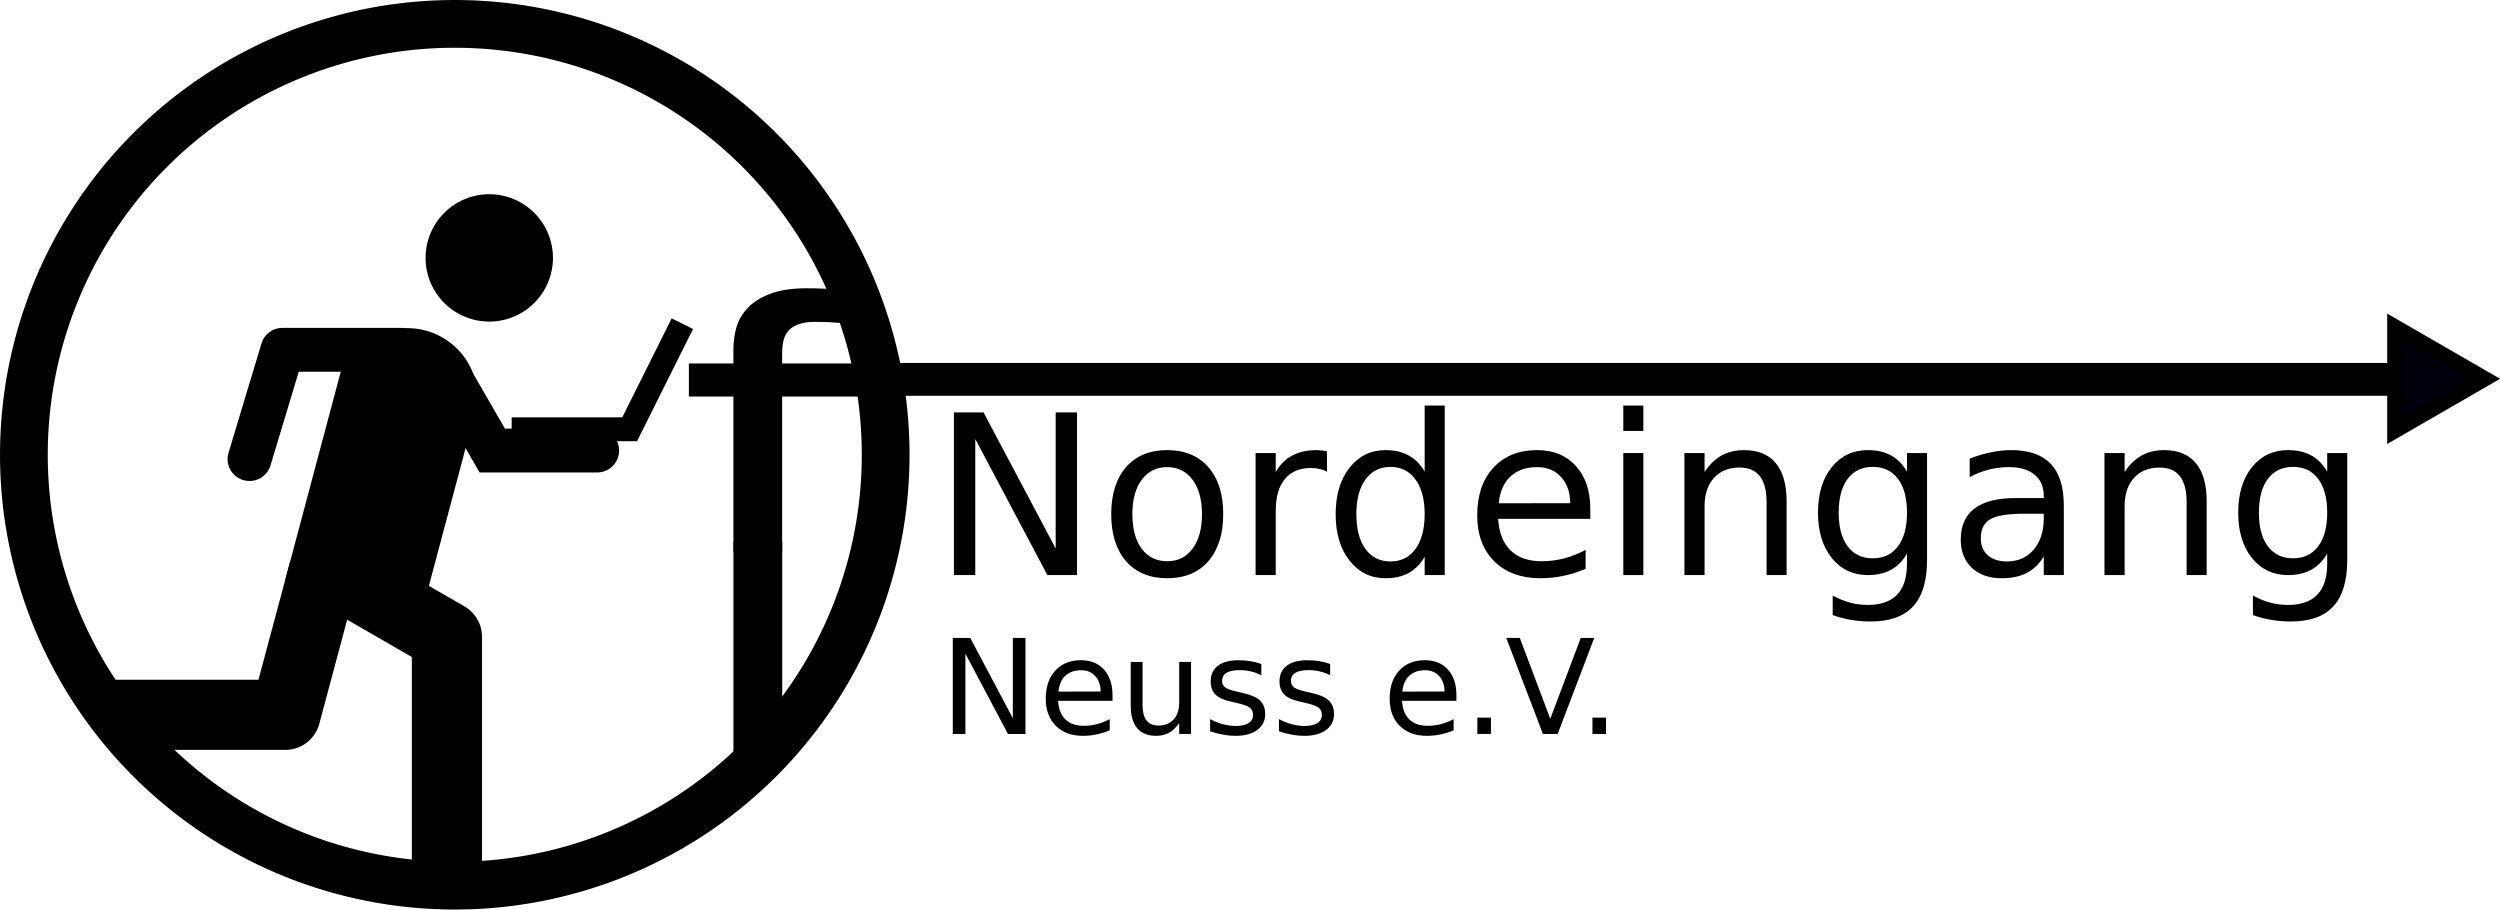 <?xml version="1.0" encoding="UTF-8" standalone="no"?>
<!-- Created with Inkscape (http://www.inkscape.org/) -->
<svg xmlns:rdf="http://www.w3.org/1999/02/22-rdf-syntax-ns#" xmlns="http://www.w3.org/2000/svg" version="1.2" xmlns:cc="http://creativecommons.org/ns#" xmlns:dc="http://purl.org/dc/elements/1.1/" viewBox="0 0 1613.5 587">
 <defs></defs>
 <path d="m-355.25-376.78z" stroke-miterlimit="4" stroke-width="0" fill="none"/>
 <path stroke-linejoin="miter" style="marker-end:none;marker-start:none;marker-mid:none;" d="m571.6,293.51a278.09,278.09,0,0,1,-556.18,0,278.09,278.09,0,1,1,556.18,0z" fill-opacity="0" stroke="#000" stroke-linecap="butt" stroke-miterlimit="4" stroke-dasharray="none" stroke-width="30.817"/>
 <a transform="translate(-31.06,-125.786)">
  <g style="letter-spacing:0px;word-spacing:0px;" font-weight="bold" transform="translate(318.088,9.174)" font-stretch="normal" line-height="125%" font-size="40px" font-variant="normal" font-family="Liberation Mono" font-style="normal" fill="#000">
   <path d="m217.77,372.52,0,100.18-31.445,0,0-100.18-28.75,0,0-21.338,28.75,0,0-9.321c-0-4.642,0.636-9.284,1.909-13.926,1.348-4.642,3.781-8.835,7.3-12.578,3.519-3.743,8.348-6.776,14.487-9.097,6.139-2.396,14.038-3.594,23.696-3.594,7.637,0,14.525,0.337,20.664,1.011,6.214,0.674,11.567,1.385,16.06,2.134v20.664c-4.717-0.599-9.771-1.085-15.161-1.46-5.316-0.449-10.669-0.674-16.06-0.674-4.343,0-7.899,0.487-10.669,1.46-2.77,0.973-4.979,2.359-6.626,4.155-1.572,1.722-2.658,3.856-3.257,6.401-0.599,2.471-0.899,5.279-0.898,8.423v6.401h49.751v21.338h-49.751"/>
  </g>
 </a>
 <path stroke-linejoin="miter" d="m489.11,349.43,0,136.43" stroke="#000" stroke-linecap="butt" stroke-miterlimit="4" stroke-dasharray="none" stroke-width="31.472" fill="none"/>
 <path style="baseline-shift:baseline;block-progression:tb;color:#000000;direction:ltr;text-indent:0;text-align:start;enable-background:accumulate;text-transform:none;" fill="#000" d="m287.16,224.66a14.149,14.149,0,0,0,-11.594,21.375l29.875,51.812,4.094,7.062h8.156,67.25a14.149,14.149,0,1,0,0,-28.281h-59.062l-25.812-44.719a14.149,14.149,0,0,0,-12.906,-7.25z"/>
 <path style="baseline-shift:baseline;block-progression:tb;color:#000000;direction:ltr;text-indent:0;text-align:start;enable-background:accumulate;text-transform:none;" fill="#000" d="M182.31,211.62a14.149,14.149,0,0,0,-13.56,10.07l-21.19,70.31a14.149,14.149,0,1,0,27.094,8.156l18.156-60.219h65.781a14.156,14.156,0,0,0,0,-28.312h-76.281z"/>
 <path style="baseline-shift:baseline;block-progression:tb;color:#000000;direction:ltr;text-indent:0;text-align:start;enable-background:accumulate;text-transform:none;" fill="#000" d="m187.09,363-5.844,21.844-14.438,53.844-69.469,0-22.625,0,0,45.281,22.625,0,86.844,0a22.639,22.639,0,0,0,21.875,-16.781l18.906-70.625,5.875-21.844-43.75-11.72z"/>
 <path style="baseline-shift:baseline;block-progression:tb;color:#000000;direction:ltr;text-indent:0;text-align:start;enable-background:accumulate;text-transform:none;" fill="#000" d="m236.09,354.62-22.625,39.219,52.344,30.219,0,136.78,45.281,0,0-149.84a22.639,22.639,0,0,0,-11.312,-19.625l-63.688-36.75z"/>
 <path fill-rule="nonzero" fill="#000" d="m308.36,257.26a45.476,45.476,0,0,1,-90.952,0,45.476,45.476,0,1,1,90.952,0z"/>
 <path style="baseline-shift:baseline;block-progression:tb;color:#000000;direction:ltr;text-indent:0;text-align:start;enable-background:accumulate;text-transform:none;" fill="#000" d="m220.34,238.34-36.25,135.97,87.5,23.344,36.25-136-87.5-23.312z"/>
 <path fill-rule="nonzero" fill="#000" d="m356.87,166.65a41.097,41.097,0,0,1,-82.193,0,41.097,41.097,0,1,1,82.193,0z"/>
 <path style="baseline-shift:baseline;block-progression:tb;color:#000000;direction:ltr;text-indent:0;text-align:start;enable-background:accumulate;text-transform:none;" fill="#000" d="m330.22,284.75,0-7,0-1.406,0-7,7,0,66.938,0,7,0,0,7,0,1.406,0,7-7,0-66.938,0-7,0z"/>
 <path style="baseline-shift:baseline;block-progression:tb;color:#000000;direction:ltr;text-indent:0;text-align:start;enable-background:accumulate;text-transform:none;" fill="#000" d="m411.15,284.78-6.236-3.111-1.286-0.642-6.264-3.124,3.124-6.264,29.878-59.899,3.124-6.264,6.264,3.124,1.286,0.642,6.236,3.111-3.124,6.264-29.878,59.899-3.124,6.264z"/>
 <g style="letter-spacing:0px;word-spacing:0px;" font-weight="normal" transform="translate(-36.318,-193.314)" font-size="144px" font-style="normal" font-family="Sans" line-height="125%" fill="#000">
  <path d="m651.98,459.49,19.125,0,46.547,87.82,0-87.82,13.781,0,0,104.98-19.125,0-46.547-87.82,0,87.82-13.781,0,0-104.98"/>
  <path d="m789.65,494.79c-6.938,0-12.422,2.719-16.453,8.156-4.031,5.391-6.047,12.797-6.047,22.219-0,9.422,1.992,16.852,5.977,22.289,4.031,5.391,9.539,8.086,16.523,8.086,6.891,0,12.352-2.719,16.383-8.156,4.031-5.438,6.047-12.844,6.047-22.219-0-9.328-2.016-16.711-6.047-22.148-4.031-5.484-9.492-8.226-16.383-8.227m0-10.969c11.25,0,20.086,3.656,26.508,10.969,6.422,7.313,9.633,17.438,9.633,30.375-0,12.891-3.211,23.016-9.633,30.375-6.422,7.312-15.258,10.969-26.508,10.969-11.297,0-20.156-3.656-26.578-10.969-6.375-7.359-9.562-17.484-9.562-30.375-0-12.937,3.188-23.062,9.562-30.375,6.422-7.312,15.281-10.969,26.578-10.969"/>
  <path d="m892.8,497.81c-1.453-0.844-3.047-1.453-4.781-1.828-1.688-0.422-3.563-0.633-5.625-0.633-7.312,0-12.938,2.391-16.875,7.172-3.891,4.734-5.836,11.555-5.836,20.461v41.484h-13.008v-78.75h13.008v12.234c2.719-4.781,6.258-8.32,10.617-10.617,4.359-2.344,9.656-3.516,15.891-3.516,0.891,0,1.875,0.07,2.953,0.211,1.078,0.094,2.273,0.258,3.586,0.492l0.07,13.289"/>
  <path d="m955.8,497.67,0-42.609,12.938,0,0,109.41-12.938,0,0-11.812c-2.719,4.688-6.164,8.18-10.336,10.477-4.125,2.25-9.094,3.375-14.906,3.375-9.516,0-17.273-3.797-23.273-11.391-5.953-7.594-8.93-17.578-8.93-29.953-0-12.375,2.977-22.359,8.93-29.953,6-7.594,13.758-11.391,23.273-11.391,5.812,0,10.781,1.149,14.906,3.445,4.172,2.25,7.617,5.719,10.336,10.406m-44.086,27.492c-0,9.516,1.945,16.992,5.836,22.43,3.938,5.391,9.328,8.086,16.172,8.086,6.844,0,12.234-2.695,16.172-8.086,3.937-5.438,5.906-12.914,5.906-22.43-0-9.516-1.969-16.969-5.906-22.359-3.938-5.437-9.328-8.156-16.172-8.156-6.844,0-12.234,2.719-16.172,8.156-3.891,5.391-5.836,12.844-5.836,22.359"/>
  <path d="m1062.7,521.86,0,6.328-59.484,0c0.562,8.906,3.234,15.703,8.016,20.391,4.828,4.641,11.531,6.961,20.109,6.961,4.969,0,9.773-0.609,14.414-1.828,4.687-1.219,9.328-3.047,13.922-5.484v12.234c-4.641,1.969-9.399,3.469-14.274,4.5-4.875,1.031-9.82,1.547-14.836,1.547-12.563,0-22.524-3.656-29.883-10.969-7.313-7.312-10.969-17.203-10.969-29.672-0-12.891,3.469-23.109,10.406-30.656,6.984-7.594,16.383-11.391,28.195-11.391,10.594,0,18.961,3.422,25.102,10.266,6.188,6.797,9.281,16.055,9.281,27.773m-12.938-3.797c-0.094-7.078-2.086-12.726-5.977-16.945-3.844-4.219-8.953-6.328-15.328-6.328-7.219,0-13.008,2.039-17.367,6.117-4.312,4.078-6.797,9.82-7.453,17.227l46.125-0.07"/>
  <path d="m1084,485.72,12.938,0,0,78.75-12.938,0,0-78.75m0-30.656,12.938,0,0,16.383-12.938,0,0-16.383"/>
  <path d="m1189.4,516.94,0,47.531-12.938,0,0-47.109c-0-7.453-1.453-13.031-4.359-16.734-2.906-3.703-7.266-5.555-13.078-5.555-6.984,0-12.492,2.227-16.523,6.68-4.031,4.453-6.047,10.523-6.047,18.211v44.508h-13.008v-78.75h13.008v12.234c3.094-4.734,6.726-8.273,10.898-10.617,4.219-2.344,9.07-3.516,14.555-3.516,9.047,0,15.891,2.813,20.531,8.438,4.641,5.578,6.961,13.805,6.961,24.68"/>
  <path d="m1267.1,524.18c0-9.375-1.945-16.641-5.836-21.797-3.844-5.156-9.258-7.734-16.242-7.734-6.938,0-12.352,2.578-16.242,7.734-3.844,5.156-5.766,12.422-5.766,21.797,0,9.328,1.922,16.57,5.766,21.727,3.891,5.156,9.305,7.734,16.242,7.734,6.984,0,12.398-2.578,16.242-7.734,3.89-5.156,5.836-12.398,5.836-21.727m12.938,30.516c-0,13.406-2.977,23.367-8.93,29.883-5.953,6.562-15.07,9.844-27.352,9.844-4.547-0-8.836-0.352-12.867-1.055-4.031-0.656-7.945-1.688-11.742-3.094v-12.586c3.797,2.062,7.547,3.586,11.25,4.57,3.703,0.984,7.476,1.476,11.32,1.477,8.484-0,14.836-2.227,19.055-6.68,4.219-4.406,6.328-11.086,6.328-20.039v-6.398c-2.672,4.641-6.094,8.109-10.266,10.406-4.172,2.297-9.164,3.445-14.977,3.445-9.656,0-17.438-3.68-23.344-11.039-5.906-7.359-8.859-17.109-8.859-29.25,0-12.187,2.953-21.961,8.859-29.32,5.906-7.359,13.688-11.039,23.344-11.039,5.812,0,10.805,1.149,14.977,3.445,4.172,2.297,7.594,5.766,10.266,10.406v-11.953h12.938v68.977"/>
  <path d="m1342.5,524.88c-10.453,0-17.695,1.195-21.726,3.586-4.031,2.391-6.047,6.469-6.047,12.234,0,4.594,1.5,8.25,4.5,10.969,3.047,2.672,7.172,4.008,12.375,4.008,7.172,0,12.914-2.531,17.227-7.594,4.359-5.109,6.539-11.883,6.539-20.32v-2.883h-12.867m25.805-5.344,0,44.93-12.938,0,0-11.953c-2.953,4.781-6.633,8.32-11.039,10.617-4.406,2.25-9.797,3.375-16.172,3.375-8.063,0-14.484-2.25-19.266-6.75-4.734-4.547-7.102-10.617-7.102-18.211,0-8.859,2.953-15.539,8.859-20.039,5.953-4.5,14.812-6.75,26.578-6.75h18.141v-1.266c0-5.953-1.969-10.547-5.906-13.781-3.891-3.281-9.375-4.922-16.453-4.922-4.5,0-8.883,0.539-13.148,1.617-4.266,1.078-8.367,2.695-12.305,4.852v-11.953c4.734-1.828,9.328-3.187,13.781-4.078,4.453-0.937,8.789-1.406,13.008-1.406,11.39,0,19.898,2.953,25.523,8.859,5.625,5.906,8.437,14.859,8.438,26.859"/>
  <path d="m1460.5,516.94,0,47.531-12.938,0,0-47.109c-0-7.453-1.453-13.031-4.359-16.734-2.906-3.703-7.266-5.555-13.078-5.555-6.984,0-12.492,2.227-16.523,6.68-4.031,4.453-6.047,10.523-6.047,18.211v44.508h-13.008v-78.75h13.008v12.234c3.094-4.734,6.726-8.273,10.898-10.617,4.219-2.344,9.07-3.516,14.555-3.516,9.047,0,15.891,2.813,20.531,8.438,4.641,5.578,6.961,13.805,6.961,24.68"/>
  <path d="m1538.3,524.18c0-9.375-1.945-16.641-5.836-21.797-3.844-5.156-9.258-7.734-16.242-7.734-6.938,0-12.352,2.578-16.242,7.734-3.844,5.156-5.766,12.422-5.766,21.797,0,9.328,1.922,16.57,5.766,21.727,3.891,5.156,9.305,7.734,16.242,7.734,6.984,0,12.398-2.578,16.242-7.734,3.89-5.156,5.836-12.398,5.836-21.727m12.938,30.516c-0,13.406-2.977,23.367-8.93,29.883-5.953,6.562-15.07,9.844-27.352,9.844-4.547-0-8.836-0.352-12.867-1.055-4.031-0.656-7.945-1.688-11.742-3.094v-12.586c3.797,2.062,7.547,3.586,11.25,4.57,3.703,0.984,7.476,1.476,11.32,1.477,8.484-0,14.836-2.227,19.055-6.68,4.219-4.406,6.328-11.086,6.328-20.039v-6.398c-2.672,4.641-6.094,8.109-10.266,10.406-4.172,2.297-9.164,3.445-14.977,3.445-9.656,0-17.438-3.68-23.344-11.039-5.906-7.359-8.859-17.109-8.859-29.25,0-12.187,2.953-21.961,8.859-29.32,5.906-7.359,13.688-11.039,23.344-11.039,5.812,0,10.805,1.149,14.977,3.445,4.172,2.297,7.594,5.766,10.266,10.406v-11.953h12.938v68.977"/>
 </g>
 <g style="letter-spacing:0px;word-spacing:0px;" font-family="Sans" font-weight="normal" transform="matrix(1.756,0,0,1.756,-1223.426,90.077)" stroke-dashoffset="0" stroke="#000" stroke-miterlimit="4" font-size="64px" font-style="normal" stroke-width="0" line-height="125%" fill="#000">
  <path d="m1046.9,183.18,6.429,0,15.647,29.521,0-29.521,4.633,0,0,35.288-6.429,0-15.647-29.521,0,29.521-4.633,0,0-35.288"/>
  <path d="m1105.6,204.14,0,2.127-19.996,0c0.189,2.994,1.087,5.279,2.694,6.854,1.623,1.56,3.876,2.34,6.76,2.34,1.67,0,3.285-0.205,4.845-0.615,1.576-0.41,3.136-1.024,4.68-1.844v4.113c-1.56,0.662-3.159,1.166-4.798,1.513-1.639,0.347-3.301,0.52-4.987,0.52-4.223,0-7.571-1.229-10.045-3.687-2.458-2.458-3.687-5.783-3.687-9.974,0-4.333,1.166-7.768,3.498-10.305,2.348-2.553,5.507-3.829,9.478-3.829,3.561,0,6.374,1.15,8.438,3.451,2.08,2.285,3.12,5.397,3.12,9.336m-4.349-1.276c-0.032-2.379-0.701-4.278-2.009-5.696-1.292-1.418-3.01-2.127-5.153-2.127-2.427,0-4.372,0.685-5.838,2.056-1.45,1.371-2.285,3.301-2.505,5.791l15.505-0.024"/>
  <path d="m1112.3,208.02,0-16.025,4.349,0,0,15.859c0,2.505,0.488,4.388,1.465,5.649,0.977,1.245,2.442,1.867,4.396,1.867,2.348,0,4.199-0.748,5.554-2.245,1.371-1.497,2.056-3.537,2.056-6.122v-15.009h4.349v26.472h-4.349v-4.065c-1.056,1.607-2.285,2.805-3.687,3.593-1.387,0.772-3.002,1.158-4.845,1.158-3.041,0-5.35-0.945-6.925-2.836-1.576-1.891-2.364-4.656-2.364-8.296m10.943-16.663"/>
  <path d="m1160.3,192.78,0,4.113c-1.229-0.63-2.505-1.103-3.829-1.418-1.324-0.315-2.695-0.473-4.113-0.473-2.159,0-3.782,0.331-4.869,0.993-1.071,0.662-1.607,1.655-1.607,2.978,0,1.008,0.386,1.804,1.158,2.387,0.772,0.567,2.324,1.111,4.656,1.631l1.489,0.331c3.088,0.662,5.279,1.599,6.571,2.813,1.308,1.198,1.962,2.876,1.962,5.034,0,2.458-0.977,4.404-2.931,5.838-1.938,1.434-4.609,2.151-8.012,2.151-1.418,0-2.899-0.142-4.444-0.425-1.528-0.268-3.143-0.678-4.845-1.229v-4.491c1.607,0.835,3.191,1.465,4.751,1.891,1.56,0.41,3.104,0.615,4.633,0.615,2.048,0,3.624-0.347,4.727-1.04,1.103-0.709,1.654-1.702,1.655-2.978-0-1.182-0.402-2.088-1.206-2.718-0.788-0.63-2.529-1.237-5.223-1.82l-1.513-0.355c-2.695-0.567-4.641-1.434-5.838-2.6-1.198-1.182-1.796-2.797-1.796-4.845,0-2.49,0.882-4.412,2.647-5.767s4.27-2.033,7.516-2.033c1.607,0,3.12,0.118,4.538,0.355,1.418,0.236,2.726,0.591,3.924,1.064"/>
  <path d="m1185.6,192.78,0,4.113c-1.229-0.63-2.505-1.103-3.829-1.418-1.324-0.315-2.694-0.473-4.113-0.473-2.159,0-3.782,0.331-4.869,0.993-1.071,0.662-1.607,1.655-1.607,2.978,0,1.008,0.386,1.804,1.158,2.387,0.772,0.567,2.324,1.111,4.656,1.631l1.489,0.331c3.088,0.662,5.279,1.599,6.571,2.813,1.308,1.198,1.962,2.876,1.962,5.034,0,2.458-0.977,4.404-2.931,5.838-1.938,1.434-4.609,2.151-8.012,2.151-1.418,0-2.899-0.142-4.444-0.425-1.528-0.268-3.143-0.678-4.845-1.229v-4.491c1.607,0.835,3.191,1.465,4.751,1.891,1.56,0.41,3.104,0.615,4.633,0.615,2.048,0,3.624-0.347,4.727-1.04,1.103-0.709,1.655-1.702,1.655-2.978,0-1.182-0.402-2.088-1.205-2.718-0.788-0.63-2.529-1.237-5.223-1.82l-1.513-0.355c-2.694-0.567-4.64-1.434-5.838-2.6-1.198-1.182-1.796-2.797-1.796-4.845,0-2.49,0.882-4.412,2.647-5.767s4.27-2.033,7.516-2.033c1.607,0,3.12,0.118,4.538,0.355,1.418,0.236,2.726,0.591,3.924,1.064"/>
  <path d="m1232,204.14,0,2.127-19.996,0c0.189,2.994,1.087,5.279,2.695,6.854,1.623,1.56,3.876,2.34,6.76,2.34,1.67,0,3.285-0.205,4.845-0.615,1.576-0.41,3.136-1.024,4.68-1.844v4.113c-1.56,0.662-3.159,1.166-4.798,1.513-1.639,0.347-3.301,0.52-4.987,0.52-4.223,0-7.571-1.229-10.045-3.687-2.458-2.458-3.687-5.783-3.687-9.974,0-4.333,1.166-7.768,3.498-10.305,2.348-2.553,5.507-3.829,9.478-3.829,3.561,0,6.374,1.15,8.438,3.451,2.08,2.285,3.12,5.397,3.12,9.336m-4.349-1.276c-0.032-2.379-0.701-4.278-2.009-5.696-1.292-1.418-3.01-2.127-5.152-2.127-2.427,0-4.373,0.685-5.838,2.056-1.45,1.371-2.285,3.301-2.505,5.791l15.505-0.024"/>
  <path d="m1239.7,212.46,4.987,0,0,6.003-4.987,0,0-6.003"/>
  <path d="m1263.8,218.47-13.472-35.288,4.987,0,11.18,29.71,11.203-29.71,4.963,0-13.449,35.288-5.412,0"/>
  <path d="m1282,212.46,4.987,0,0,6.003-4.987,0,0-6.003"/>
 </g>
 <path d="m722.86-214.78-57.857,33.404,0-66.808z" fill-rule="nonzero" stroke-dashoffset="0" transform="translate(880.693,459.251)" stroke="#000" stroke-miterlimit="4" stroke-dasharray="none" stroke-width="10" fill="#00000c"/>
 <path stroke-linejoin="miter" d="m558.37,244.84,985.03,0" stroke="#000" stroke-linecap="butt" stroke-miterlimit="4" stroke-dasharray="none" stroke-width="21.2" fill="none"/>
</svg>

